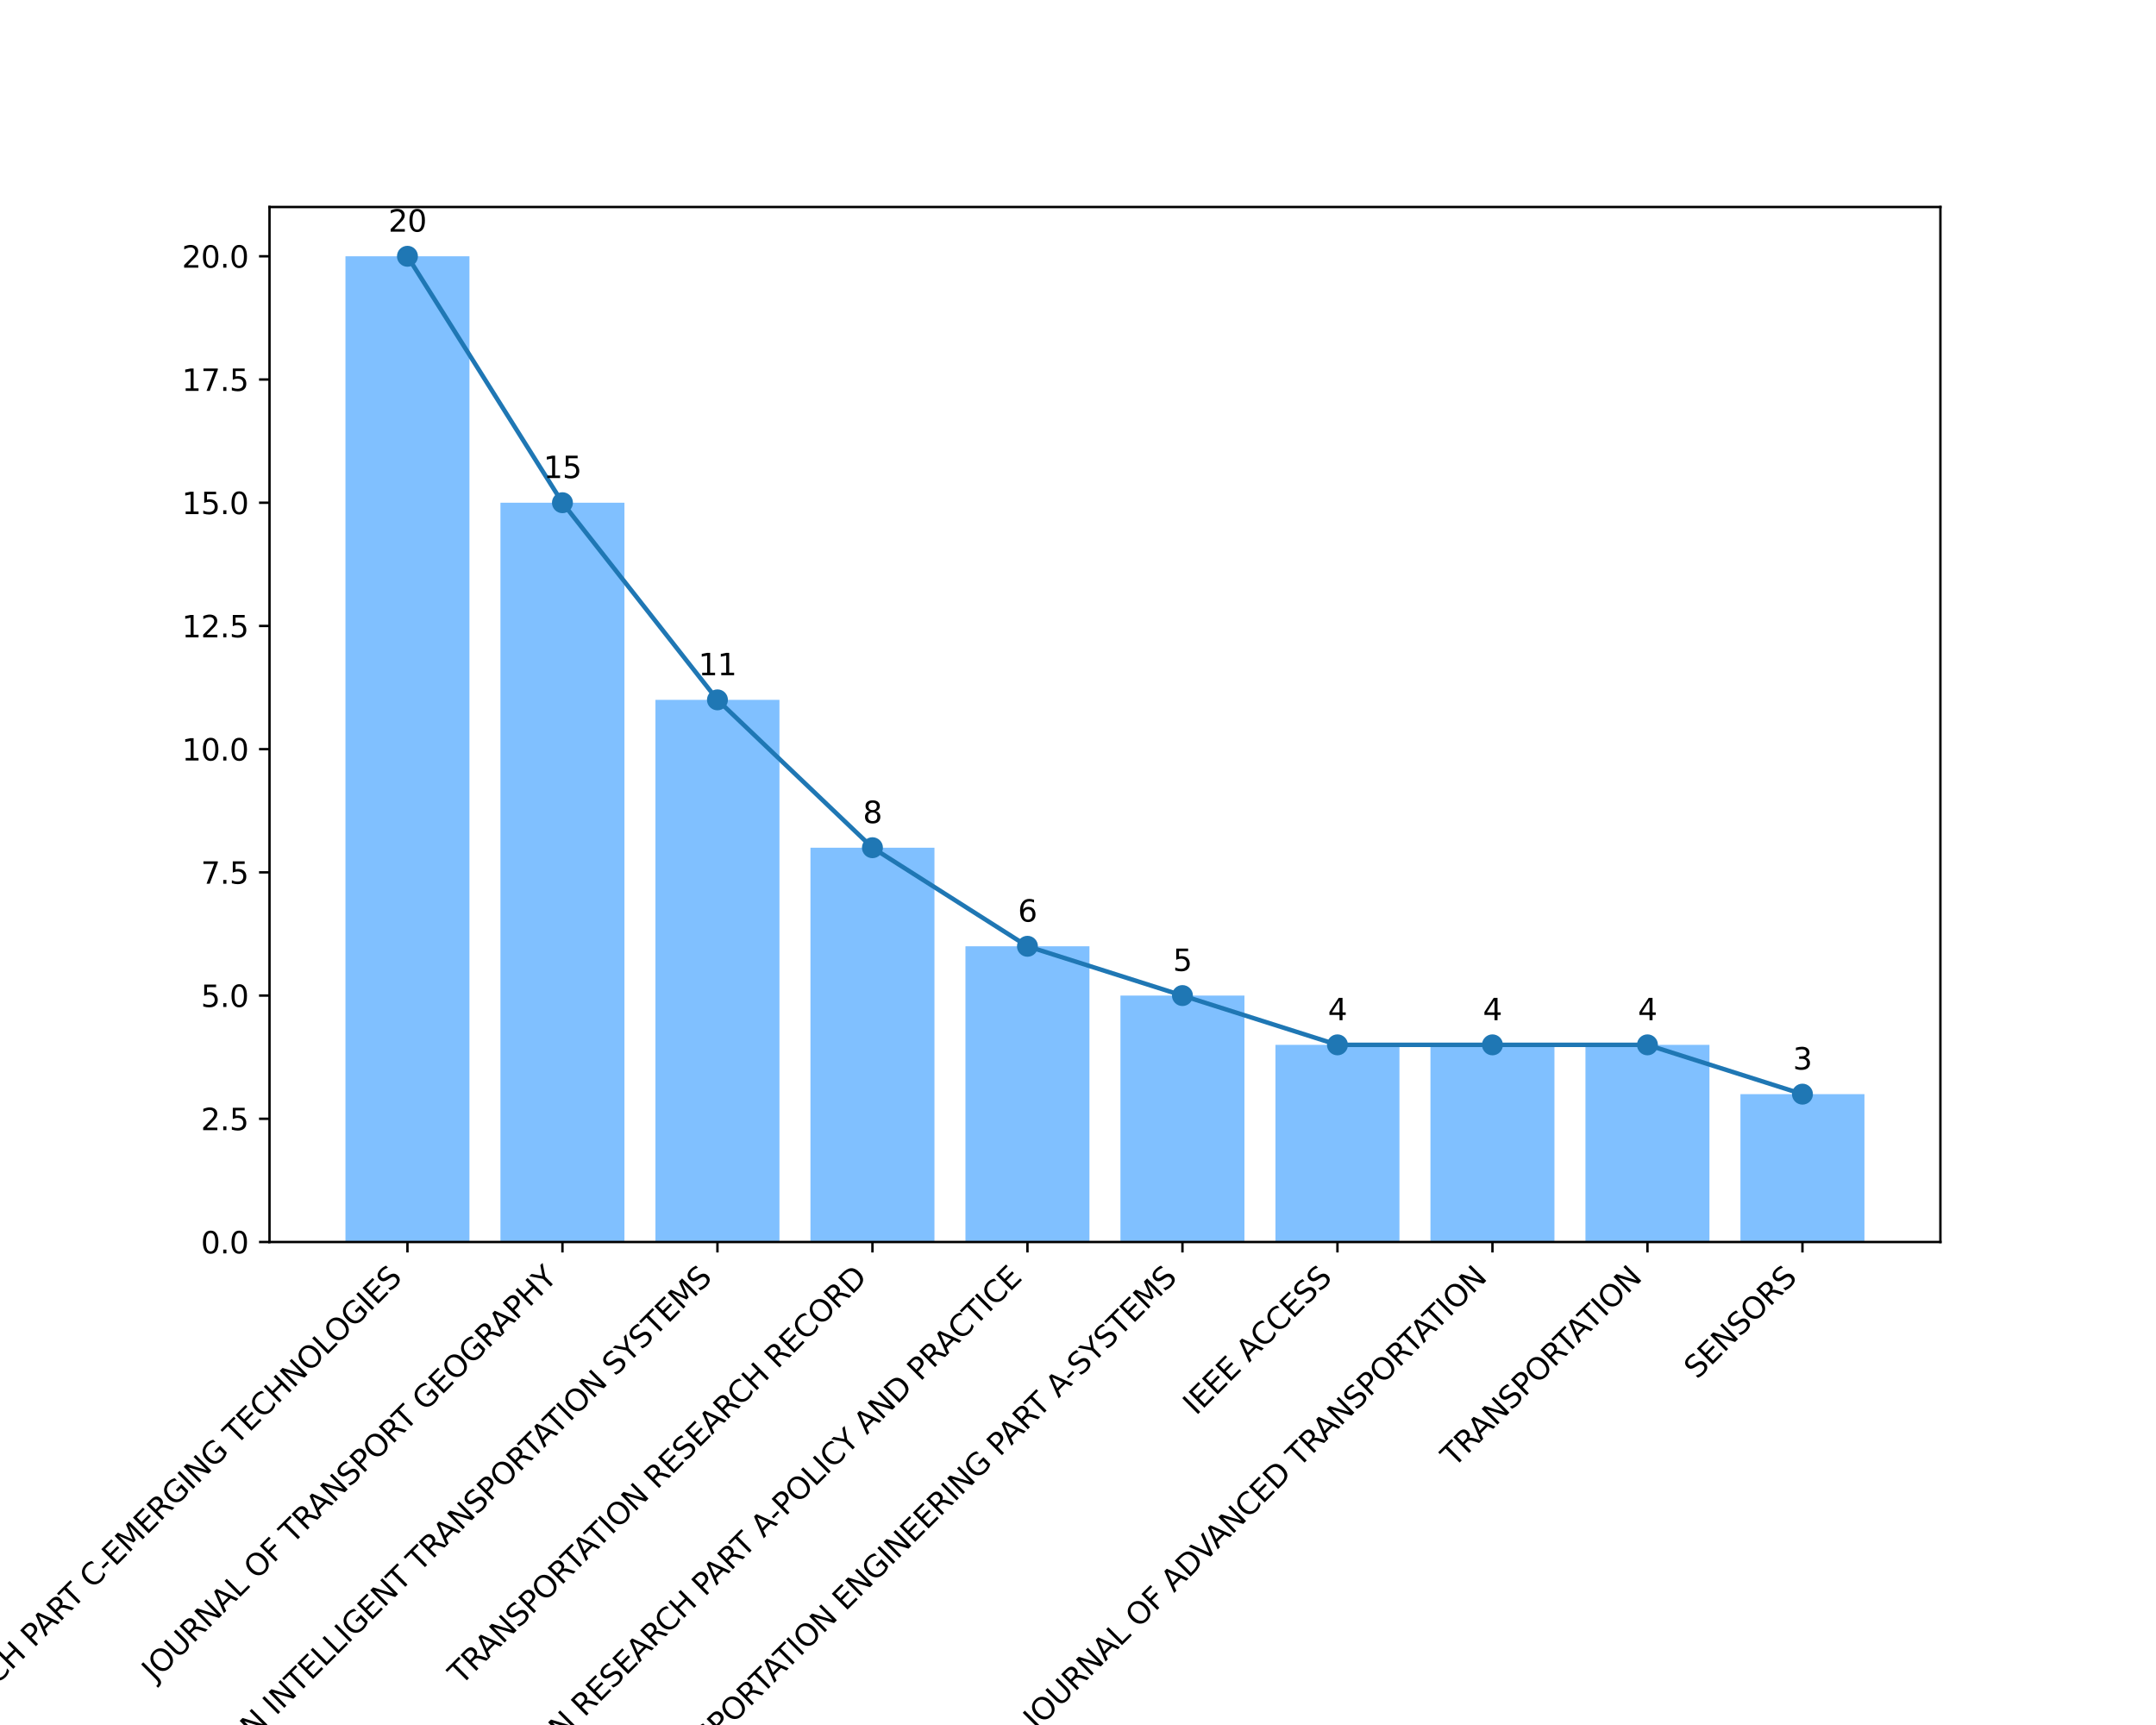 <?xml version="1.0" encoding="utf-8" standalone="no"?>
<!DOCTYPE svg PUBLIC "-//W3C//DTD SVG 1.1//EN"
  "http://www.w3.org/Graphics/SVG/1.1/DTD/svg11.dtd">
<svg xmlns:xlink="http://www.w3.org/1999/xlink" width="720pt" height="576pt" viewBox="0 0 720 576" xmlns="http://www.w3.org/2000/svg" version="1.1">
 <defs>
  <style type="text/css">*{stroke-linejoin: round; stroke-linecap: butt}</style>
 </defs>
 <g id="figure_1">
  <g id="patch_1">
   <path d="M 0 576 
L 720 576 
L 720 0 
L 0 0 
z
" style="fill: #ffffff"/>
  </g>
  <g id="axes_1">
   <g id="patch_2">
    <path d="M 90 414.72 
L 648 414.72 
L 648 69.12 
L 90 69.12 
z
" style="fill: #ffffff"/>
   </g>
   <g id="patch_3">
    <path d="M 115.364 414.72 
L 156.774 414.72 
L 156.774 85.577 
L 115.364 85.577 
z
" clip-path="url(#pf0d56b0ed3)" style="fill: #80c0ff"/>
   </g>
   <g id="patch_4">
    <path d="M 167.126 414.72 
L 208.536 414.72 
L 208.536 167.863 
L 167.126 167.863 
z
" clip-path="url(#pf0d56b0ed3)" style="fill: #80c0ff"/>
   </g>
   <g id="patch_5">
    <path d="M 218.889 414.72 
L 260.299 414.72 
L 260.299 233.691 
L 218.889 233.691 
z
" clip-path="url(#pf0d56b0ed3)" style="fill: #80c0ff"/>
   </g>
   <g id="patch_6">
    <path d="M 270.651 414.72 
L 312.061 414.72 
L 312.061 283.063 
L 270.651 283.063 
z
" clip-path="url(#pf0d56b0ed3)" style="fill: #80c0ff"/>
   </g>
   <g id="patch_7">
    <path d="M 322.414 414.72 
L 363.824 414.72 
L 363.824 315.977 
L 322.414 315.977 
z
" clip-path="url(#pf0d56b0ed3)" style="fill: #80c0ff"/>
   </g>
   <g id="patch_8">
    <path d="M 374.176 414.72 
L 415.586 414.72 
L 415.586 332.434 
L 374.176 332.434 
z
" clip-path="url(#pf0d56b0ed3)" style="fill: #80c0ff"/>
   </g>
   <g id="patch_9">
    <path d="M 425.939 414.72 
L 467.349 414.72 
L 467.349 348.891 
L 425.939 348.891 
z
" clip-path="url(#pf0d56b0ed3)" style="fill: #80c0ff"/>
   </g>
   <g id="patch_10">
    <path d="M 477.701 414.72 
L 519.111 414.72 
L 519.111 348.891 
L 477.701 348.891 
z
" clip-path="url(#pf0d56b0ed3)" style="fill: #80c0ff"/>
   </g>
   <g id="patch_11">
    <path d="M 529.464 414.72 
L 570.874 414.72 
L 570.874 348.891 
L 529.464 348.891 
z
" clip-path="url(#pf0d56b0ed3)" style="fill: #80c0ff"/>
   </g>
   <g id="patch_12">
    <path d="M 581.226 414.72 
L 622.636 414.72 
L 622.636 365.349 
L 581.226 365.349 
z
" clip-path="url(#pf0d56b0ed3)" style="fill: #80c0ff"/>
   </g>
   <g id="matplotlib.axis_1">
    <g id="xtick_1">
     <g id="line2d_1">
      <defs>
       <path id="m54c45f31c2" d="M 0 0 
L 0 3.5 
" style="stroke: #000000; stroke-width: 0.8"/>
      </defs>
      <g>
       <use xlink:href="#m54c45f31c2" x="136.069" y="414.72" style="stroke: #000000; stroke-width: 0.8"/>
      </g>
     </g>
     <g id="text_1">
      <!-- TRANSPORTATION RESEARCH PART C-EMERGING TECHNOLOGIES -->
      <g transform="translate(-94.311 656.002) rotate(-45) scale(0.1 -0.1)">
       <defs>
        <path id="DejaVuSans-54" d="M -19 4666 
L 3928 4666 
L 3928 4134 
L 2272 4134 
L 2272 0 
L 1638 0 
L 1638 4134 
L -19 4134 
L -19 4666 
z
" transform="scale(0.016)"/>
        <path id="DejaVuSans-52" d="M 2841 2188 
Q 3044 2119 3236 1894 
Q 3428 1669 3622 1275 
L 4263 0 
L 3584 0 
L 2988 1197 
Q 2756 1666 2539 1819 
Q 2322 1972 1947 1972 
L 1259 1972 
L 1259 0 
L 628 0 
L 628 4666 
L 2053 4666 
Q 2853 4666 3247 4331 
Q 3641 3997 3641 3322 
Q 3641 2881 3436 2590 
Q 3231 2300 2841 2188 
z
M 1259 4147 
L 1259 2491 
L 2053 2491 
Q 2509 2491 2742 2702 
Q 2975 2913 2975 3322 
Q 2975 3731 2742 3939 
Q 2509 4147 2053 4147 
L 1259 4147 
z
" transform="scale(0.016)"/>
        <path id="DejaVuSans-41" d="M 2188 4044 
L 1331 1722 
L 3047 1722 
L 2188 4044 
z
M 1831 4666 
L 2547 4666 
L 4325 0 
L 3669 0 
L 3244 1197 
L 1141 1197 
L 716 0 
L 50 0 
L 1831 4666 
z
" transform="scale(0.016)"/>
        <path id="DejaVuSans-4e" d="M 628 4666 
L 1478 4666 
L 3547 763 
L 3547 4666 
L 4159 4666 
L 4159 0 
L 3309 0 
L 1241 3903 
L 1241 0 
L 628 0 
L 628 4666 
z
" transform="scale(0.016)"/>
        <path id="DejaVuSans-53" d="M 3425 4513 
L 3425 3897 
Q 3066 4069 2747 4153 
Q 2428 4238 2131 4238 
Q 1616 4238 1336 4038 
Q 1056 3838 1056 3469 
Q 1056 3159 1242 3001 
Q 1428 2844 1947 2747 
L 2328 2669 
Q 3034 2534 3370 2195 
Q 3706 1856 3706 1288 
Q 3706 609 3251 259 
Q 2797 -91 1919 -91 
Q 1588 -91 1214 -16 
Q 841 59 441 206 
L 441 856 
Q 825 641 1194 531 
Q 1563 422 1919 422 
Q 2459 422 2753 634 
Q 3047 847 3047 1241 
Q 3047 1584 2836 1778 
Q 2625 1972 2144 2069 
L 1759 2144 
Q 1053 2284 737 2584 
Q 422 2884 422 3419 
Q 422 4038 858 4394 
Q 1294 4750 2059 4750 
Q 2388 4750 2728 4690 
Q 3069 4631 3425 4513 
z
" transform="scale(0.016)"/>
        <path id="DejaVuSans-50" d="M 1259 4147 
L 1259 2394 
L 2053 2394 
Q 2494 2394 2734 2622 
Q 2975 2850 2975 3272 
Q 2975 3691 2734 3919 
Q 2494 4147 2053 4147 
L 1259 4147 
z
M 628 4666 
L 2053 4666 
Q 2838 4666 3239 4311 
Q 3641 3956 3641 3272 
Q 3641 2581 3239 2228 
Q 2838 1875 2053 1875 
L 1259 1875 
L 1259 0 
L 628 0 
L 628 4666 
z
" transform="scale(0.016)"/>
        <path id="DejaVuSans-4f" d="M 2522 4238 
Q 1834 4238 1429 3725 
Q 1025 3213 1025 2328 
Q 1025 1447 1429 934 
Q 1834 422 2522 422 
Q 3209 422 3611 934 
Q 4013 1447 4013 2328 
Q 4013 3213 3611 3725 
Q 3209 4238 2522 4238 
z
M 2522 4750 
Q 3503 4750 4090 4092 
Q 4678 3434 4678 2328 
Q 4678 1225 4090 567 
Q 3503 -91 2522 -91 
Q 1538 -91 948 565 
Q 359 1222 359 2328 
Q 359 3434 948 4092 
Q 1538 4750 2522 4750 
z
" transform="scale(0.016)"/>
        <path id="DejaVuSans-49" d="M 628 4666 
L 1259 4666 
L 1259 0 
L 628 0 
L 628 4666 
z
" transform="scale(0.016)"/>
        <path id="DejaVuSans-20" transform="scale(0.016)"/>
        <path id="DejaVuSans-45" d="M 628 4666 
L 3578 4666 
L 3578 4134 
L 1259 4134 
L 1259 2753 
L 3481 2753 
L 3481 2222 
L 1259 2222 
L 1259 531 
L 3634 531 
L 3634 0 
L 628 0 
L 628 4666 
z
" transform="scale(0.016)"/>
        <path id="DejaVuSans-43" d="M 4122 4306 
L 4122 3641 
Q 3803 3938 3442 4084 
Q 3081 4231 2675 4231 
Q 1875 4231 1450 3742 
Q 1025 3253 1025 2328 
Q 1025 1406 1450 917 
Q 1875 428 2675 428 
Q 3081 428 3442 575 
Q 3803 722 4122 1019 
L 4122 359 
Q 3791 134 3420 21 
Q 3050 -91 2638 -91 
Q 1578 -91 968 557 
Q 359 1206 359 2328 
Q 359 3453 968 4101 
Q 1578 4750 2638 4750 
Q 3056 4750 3426 4639 
Q 3797 4528 4122 4306 
z
" transform="scale(0.016)"/>
        <path id="DejaVuSans-48" d="M 628 4666 
L 1259 4666 
L 1259 2753 
L 3553 2753 
L 3553 4666 
L 4184 4666 
L 4184 0 
L 3553 0 
L 3553 2222 
L 1259 2222 
L 1259 0 
L 628 0 
L 628 4666 
z
" transform="scale(0.016)"/>
        <path id="DejaVuSans-2d" d="M 313 2009 
L 1997 2009 
L 1997 1497 
L 313 1497 
L 313 2009 
z
" transform="scale(0.016)"/>
        <path id="DejaVuSans-4d" d="M 628 4666 
L 1569 4666 
L 2759 1491 
L 3956 4666 
L 4897 4666 
L 4897 0 
L 4281 0 
L 4281 4097 
L 3078 897 
L 2444 897 
L 1241 4097 
L 1241 0 
L 628 0 
L 628 4666 
z
" transform="scale(0.016)"/>
        <path id="DejaVuSans-47" d="M 3809 666 
L 3809 1919 
L 2778 1919 
L 2778 2438 
L 4434 2438 
L 4434 434 
Q 4069 175 3628 42 
Q 3188 -91 2688 -91 
Q 1594 -91 976 548 
Q 359 1188 359 2328 
Q 359 3472 976 4111 
Q 1594 4750 2688 4750 
Q 3144 4750 3555 4637 
Q 3966 4525 4313 4306 
L 4313 3634 
Q 3963 3931 3569 4081 
Q 3175 4231 2741 4231 
Q 1884 4231 1454 3753 
Q 1025 3275 1025 2328 
Q 1025 1384 1454 906 
Q 1884 428 2741 428 
Q 3075 428 3337 486 
Q 3600 544 3809 666 
z
" transform="scale(0.016)"/>
        <path id="DejaVuSans-4c" d="M 628 4666 
L 1259 4666 
L 1259 531 
L 3531 531 
L 3531 0 
L 628 0 
L 628 4666 
z
" transform="scale(0.016)"/>
       </defs>
       <use xlink:href="#DejaVuSans-54"/>
       <use xlink:href="#DejaVuSans-52" x="61.084"/>
       <use xlink:href="#DejaVuSans-41" x="126.566"/>
       <use xlink:href="#DejaVuSans-4e" x="194.975"/>
       <use xlink:href="#DejaVuSans-53" x="269.779"/>
       <use xlink:href="#DejaVuSans-50" x="333.256"/>
       <use xlink:href="#DejaVuSans-4f" x="393.559"/>
       <use xlink:href="#DejaVuSans-52" x="472.27"/>
       <use xlink:href="#DejaVuSans-54" x="534.502"/>
       <use xlink:href="#DejaVuSans-41" x="587.836"/>
       <use xlink:href="#DejaVuSans-54" x="648.494"/>
       <use xlink:href="#DejaVuSans-49" x="709.578"/>
       <use xlink:href="#DejaVuSans-4f" x="739.07"/>
       <use xlink:href="#DejaVuSans-4e" x="817.781"/>
       <use xlink:href="#DejaVuSans-20" x="892.586"/>
       <use xlink:href="#DejaVuSans-52" x="924.373"/>
       <use xlink:href="#DejaVuSans-45" x="993.855"/>
       <use xlink:href="#DejaVuSans-53" x="1057.039"/>
       <use xlink:href="#DejaVuSans-45" x="1120.516"/>
       <use xlink:href="#DejaVuSans-41" x="1183.699"/>
       <use xlink:href="#DejaVuSans-52" x="1252.107"/>
       <use xlink:href="#DejaVuSans-43" x="1316.59"/>
       <use xlink:href="#DejaVuSans-48" x="1386.414"/>
       <use xlink:href="#DejaVuSans-20" x="1461.609"/>
       <use xlink:href="#DejaVuSans-50" x="1493.396"/>
       <use xlink:href="#DejaVuSans-41" x="1547.324"/>
       <use xlink:href="#DejaVuSans-52" x="1615.732"/>
       <use xlink:href="#DejaVuSans-54" x="1677.965"/>
       <use xlink:href="#DejaVuSans-20" x="1739.049"/>
       <use xlink:href="#DejaVuSans-43" x="1770.836"/>
       <use xlink:href="#DejaVuSans-2d" x="1840.66"/>
       <use xlink:href="#DejaVuSans-45" x="1876.744"/>
       <use xlink:href="#DejaVuSans-4d" x="1939.928"/>
       <use xlink:href="#DejaVuSans-45" x="2026.207"/>
       <use xlink:href="#DejaVuSans-52" x="2089.391"/>
       <use xlink:href="#DejaVuSans-47" x="2158.873"/>
       <use xlink:href="#DejaVuSans-49" x="2236.363"/>
       <use xlink:href="#DejaVuSans-4e" x="2265.855"/>
       <use xlink:href="#DejaVuSans-47" x="2340.66"/>
       <use xlink:href="#DejaVuSans-20" x="2418.15"/>
       <use xlink:href="#DejaVuSans-54" x="2449.938"/>
       <use xlink:href="#DejaVuSans-45" x="2511.021"/>
       <use xlink:href="#DejaVuSans-43" x="2574.205"/>
       <use xlink:href="#DejaVuSans-48" x="2644.029"/>
       <use xlink:href="#DejaVuSans-4e" x="2719.225"/>
       <use xlink:href="#DejaVuSans-4f" x="2794.029"/>
       <use xlink:href="#DejaVuSans-4c" x="2872.74"/>
       <use xlink:href="#DejaVuSans-4f" x="2924.828"/>
       <use xlink:href="#DejaVuSans-47" x="3003.539"/>
       <use xlink:href="#DejaVuSans-49" x="3081.029"/>
       <use xlink:href="#DejaVuSans-45" x="3110.521"/>
       <use xlink:href="#DejaVuSans-53" x="3173.705"/>
      </g>
     </g>
    </g>
    <g id="xtick_2">
     <g id="line2d_2">
      <g>
       <use xlink:href="#m54c45f31c2" x="187.831" y="414.72" style="stroke: #000000; stroke-width: 0.8"/>
      </g>
     </g>
     <g id="text_2">
      <!-- JOURNAL OF TRANSPORT GEOGRAPHY -->
      <g transform="translate(51.703 561.75) rotate(-45) scale(0.1 -0.1)">
       <defs>
        <path id="DejaVuSans-4a" d="M 628 4666 
L 1259 4666 
L 1259 325 
Q 1259 -519 939 -900 
Q 619 -1281 -91 -1281 
L -331 -1281 
L -331 -750 
L -134 -750 
Q 284 -750 456 -515 
Q 628 -281 628 325 
L 628 4666 
z
" transform="scale(0.016)"/>
        <path id="DejaVuSans-55" d="M 556 4666 
L 1191 4666 
L 1191 1831 
Q 1191 1081 1462 751 
Q 1734 422 2344 422 
Q 2950 422 3222 751 
Q 3494 1081 3494 1831 
L 3494 4666 
L 4128 4666 
L 4128 1753 
Q 4128 841 3676 375 
Q 3225 -91 2344 -91 
Q 1459 -91 1007 375 
Q 556 841 556 1753 
L 556 4666 
z
" transform="scale(0.016)"/>
        <path id="DejaVuSans-46" d="M 628 4666 
L 3309 4666 
L 3309 4134 
L 1259 4134 
L 1259 2759 
L 3109 2759 
L 3109 2228 
L 1259 2228 
L 1259 0 
L 628 0 
L 628 4666 
z
" transform="scale(0.016)"/>
        <path id="DejaVuSans-59" d="M -13 4666 
L 666 4666 
L 1959 2747 
L 3244 4666 
L 3922 4666 
L 2272 2222 
L 2272 0 
L 1638 0 
L 1638 2222 
L -13 4666 
z
" transform="scale(0.016)"/>
       </defs>
       <use xlink:href="#DejaVuSans-4a"/>
       <use xlink:href="#DejaVuSans-4f" x="29.492"/>
       <use xlink:href="#DejaVuSans-55" x="108.203"/>
       <use xlink:href="#DejaVuSans-52" x="181.396"/>
       <use xlink:href="#DejaVuSans-4e" x="250.879"/>
       <use xlink:href="#DejaVuSans-41" x="325.684"/>
       <use xlink:href="#DejaVuSans-4c" x="394.092"/>
       <use xlink:href="#DejaVuSans-20" x="449.805"/>
       <use xlink:href="#DejaVuSans-4f" x="481.592"/>
       <use xlink:href="#DejaVuSans-46" x="560.303"/>
       <use xlink:href="#DejaVuSans-20" x="617.822"/>
       <use xlink:href="#DejaVuSans-54" x="649.609"/>
       <use xlink:href="#DejaVuSans-52" x="710.693"/>
       <use xlink:href="#DejaVuSans-41" x="776.176"/>
       <use xlink:href="#DejaVuSans-4e" x="844.584"/>
       <use xlink:href="#DejaVuSans-53" x="919.389"/>
       <use xlink:href="#DejaVuSans-50" x="982.865"/>
       <use xlink:href="#DejaVuSans-4f" x="1043.168"/>
       <use xlink:href="#DejaVuSans-52" x="1121.879"/>
       <use xlink:href="#DejaVuSans-54" x="1184.111"/>
       <use xlink:href="#DejaVuSans-20" x="1245.195"/>
       <use xlink:href="#DejaVuSans-47" x="1276.982"/>
       <use xlink:href="#DejaVuSans-45" x="1354.473"/>
       <use xlink:href="#DejaVuSans-4f" x="1417.656"/>
       <use xlink:href="#DejaVuSans-47" x="1496.367"/>
       <use xlink:href="#DejaVuSans-52" x="1573.857"/>
       <use xlink:href="#DejaVuSans-41" x="1639.34"/>
       <use xlink:href="#DejaVuSans-50" x="1707.748"/>
       <use xlink:href="#DejaVuSans-48" x="1768.051"/>
       <use xlink:href="#DejaVuSans-59" x="1843.246"/>
      </g>
     </g>
    </g>
    <g id="xtick_3">
     <g id="line2d_3">
      <g>
       <use xlink:href="#m54c45f31c2" x="239.594" y="414.72" style="stroke: #000000; stroke-width: 0.8"/>
      </g>
     </g>
     <g id="text_3">
      <!-- IEEE TRANSACTIONS ON INTELLIGENT TRANSPORTATION SYSTEMS -->
      <g transform="translate(3.966 661.25) rotate(-45) scale(0.1 -0.1)">
       <use xlink:href="#DejaVuSans-49"/>
       <use xlink:href="#DejaVuSans-45" x="29.492"/>
       <use xlink:href="#DejaVuSans-45" x="92.676"/>
       <use xlink:href="#DejaVuSans-45" x="155.859"/>
       <use xlink:href="#DejaVuSans-20" x="219.043"/>
       <use xlink:href="#DejaVuSans-54" x="250.83"/>
       <use xlink:href="#DejaVuSans-52" x="311.914"/>
       <use xlink:href="#DejaVuSans-41" x="377.396"/>
       <use xlink:href="#DejaVuSans-4e" x="445.805"/>
       <use xlink:href="#DejaVuSans-53" x="520.609"/>
       <use xlink:href="#DejaVuSans-41" x="585.961"/>
       <use xlink:href="#DejaVuSans-43" x="652.619"/>
       <use xlink:href="#DejaVuSans-54" x="722.443"/>
       <use xlink:href="#DejaVuSans-49" x="783.527"/>
       <use xlink:href="#DejaVuSans-4f" x="813.02"/>
       <use xlink:href="#DejaVuSans-4e" x="891.73"/>
       <use xlink:href="#DejaVuSans-53" x="966.535"/>
       <use xlink:href="#DejaVuSans-20" x="1030.012"/>
       <use xlink:href="#DejaVuSans-4f" x="1061.799"/>
       <use xlink:href="#DejaVuSans-4e" x="1140.51"/>
       <use xlink:href="#DejaVuSans-20" x="1215.314"/>
       <use xlink:href="#DejaVuSans-49" x="1247.102"/>
       <use xlink:href="#DejaVuSans-4e" x="1276.594"/>
       <use xlink:href="#DejaVuSans-54" x="1351.398"/>
       <use xlink:href="#DejaVuSans-45" x="1412.482"/>
       <use xlink:href="#DejaVuSans-4c" x="1475.666"/>
       <use xlink:href="#DejaVuSans-4c" x="1531.379"/>
       <use xlink:href="#DejaVuSans-49" x="1587.092"/>
       <use xlink:href="#DejaVuSans-47" x="1616.584"/>
       <use xlink:href="#DejaVuSans-45" x="1694.074"/>
       <use xlink:href="#DejaVuSans-4e" x="1757.258"/>
       <use xlink:href="#DejaVuSans-54" x="1832.062"/>
       <use xlink:href="#DejaVuSans-20" x="1893.146"/>
       <use xlink:href="#DejaVuSans-54" x="1924.934"/>
       <use xlink:href="#DejaVuSans-52" x="1986.018"/>
       <use xlink:href="#DejaVuSans-41" x="2051.5"/>
       <use xlink:href="#DejaVuSans-4e" x="2119.908"/>
       <use xlink:href="#DejaVuSans-53" x="2194.713"/>
       <use xlink:href="#DejaVuSans-50" x="2258.189"/>
       <use xlink:href="#DejaVuSans-4f" x="2318.492"/>
       <use xlink:href="#DejaVuSans-52" x="2397.203"/>
       <use xlink:href="#DejaVuSans-54" x="2459.436"/>
       <use xlink:href="#DejaVuSans-41" x="2512.77"/>
       <use xlink:href="#DejaVuSans-54" x="2573.428"/>
       <use xlink:href="#DejaVuSans-49" x="2634.512"/>
       <use xlink:href="#DejaVuSans-4f" x="2664.004"/>
       <use xlink:href="#DejaVuSans-4e" x="2742.715"/>
       <use xlink:href="#DejaVuSans-20" x="2817.52"/>
       <use xlink:href="#DejaVuSans-53" x="2849.307"/>
       <use xlink:href="#DejaVuSans-59" x="2912.783"/>
       <use xlink:href="#DejaVuSans-53" x="2973.867"/>
       <use xlink:href="#DejaVuSans-54" x="3037.344"/>
       <use xlink:href="#DejaVuSans-45" x="3098.428"/>
       <use xlink:href="#DejaVuSans-4d" x="3161.611"/>
       <use xlink:href="#DejaVuSans-53" x="3247.891"/>
      </g>
     </g>
    </g>
    <g id="xtick_4">
     <g id="line2d_4">
      <g>
       <use xlink:href="#m54c45f31c2" x="291.356" y="414.72" style="stroke: #000000; stroke-width: 0.8"/>
      </g>
     </g>
     <g id="text_4">
      <!-- TRANSPORTATION RESEARCH RECORD -->
      <g transform="translate(154.04 562.938) rotate(-45) scale(0.1 -0.1)">
       <defs>
        <path id="DejaVuSans-44" d="M 1259 4147 
L 1259 519 
L 2022 519 
Q 2988 519 3436 956 
Q 3884 1394 3884 2338 
Q 3884 3275 3436 3711 
Q 2988 4147 2022 4147 
L 1259 4147 
z
M 628 4666 
L 1925 4666 
Q 3281 4666 3915 4102 
Q 4550 3538 4550 2338 
Q 4550 1131 3912 565 
Q 3275 0 1925 0 
L 628 0 
L 628 4666 
z
" transform="scale(0.016)"/>
       </defs>
       <use xlink:href="#DejaVuSans-54"/>
       <use xlink:href="#DejaVuSans-52" x="61.084"/>
       <use xlink:href="#DejaVuSans-41" x="126.566"/>
       <use xlink:href="#DejaVuSans-4e" x="194.975"/>
       <use xlink:href="#DejaVuSans-53" x="269.779"/>
       <use xlink:href="#DejaVuSans-50" x="333.256"/>
       <use xlink:href="#DejaVuSans-4f" x="393.559"/>
       <use xlink:href="#DejaVuSans-52" x="472.27"/>
       <use xlink:href="#DejaVuSans-54" x="534.502"/>
       <use xlink:href="#DejaVuSans-41" x="587.836"/>
       <use xlink:href="#DejaVuSans-54" x="648.494"/>
       <use xlink:href="#DejaVuSans-49" x="709.578"/>
       <use xlink:href="#DejaVuSans-4f" x="739.07"/>
       <use xlink:href="#DejaVuSans-4e" x="817.781"/>
       <use xlink:href="#DejaVuSans-20" x="892.586"/>
       <use xlink:href="#DejaVuSans-52" x="924.373"/>
       <use xlink:href="#DejaVuSans-45" x="993.855"/>
       <use xlink:href="#DejaVuSans-53" x="1057.039"/>
       <use xlink:href="#DejaVuSans-45" x="1120.516"/>
       <use xlink:href="#DejaVuSans-41" x="1183.699"/>
       <use xlink:href="#DejaVuSans-52" x="1252.107"/>
       <use xlink:href="#DejaVuSans-43" x="1316.59"/>
       <use xlink:href="#DejaVuSans-48" x="1386.414"/>
       <use xlink:href="#DejaVuSans-20" x="1461.609"/>
       <use xlink:href="#DejaVuSans-52" x="1493.396"/>
       <use xlink:href="#DejaVuSans-45" x="1562.879"/>
       <use xlink:href="#DejaVuSans-43" x="1626.062"/>
       <use xlink:href="#DejaVuSans-4f" x="1695.887"/>
       <use xlink:href="#DejaVuSans-52" x="1774.598"/>
       <use xlink:href="#DejaVuSans-44" x="1844.08"/>
      </g>
     </g>
    </g>
    <g id="xtick_5">
     <g id="line2d_5">
      <g>
       <use xlink:href="#m54c45f31c2" x="343.119" y="414.72" style="stroke: #000000; stroke-width: 0.8"/>
      </g>
     </g>
     <g id="text_5">
      <!-- TRANSPORTATION RESEARCH PART A-POLICY AND PRACTICE -->
      <g transform="translate(129.79 638.951) rotate(-45) scale(0.1 -0.1)">
       <use xlink:href="#DejaVuSans-54"/>
       <use xlink:href="#DejaVuSans-52" x="61.084"/>
       <use xlink:href="#DejaVuSans-41" x="126.566"/>
       <use xlink:href="#DejaVuSans-4e" x="194.975"/>
       <use xlink:href="#DejaVuSans-53" x="269.779"/>
       <use xlink:href="#DejaVuSans-50" x="333.256"/>
       <use xlink:href="#DejaVuSans-4f" x="393.559"/>
       <use xlink:href="#DejaVuSans-52" x="472.27"/>
       <use xlink:href="#DejaVuSans-54" x="534.502"/>
       <use xlink:href="#DejaVuSans-41" x="587.836"/>
       <use xlink:href="#DejaVuSans-54" x="648.494"/>
       <use xlink:href="#DejaVuSans-49" x="709.578"/>
       <use xlink:href="#DejaVuSans-4f" x="739.07"/>
       <use xlink:href="#DejaVuSans-4e" x="817.781"/>
       <use xlink:href="#DejaVuSans-20" x="892.586"/>
       <use xlink:href="#DejaVuSans-52" x="924.373"/>
       <use xlink:href="#DejaVuSans-45" x="993.855"/>
       <use xlink:href="#DejaVuSans-53" x="1057.039"/>
       <use xlink:href="#DejaVuSans-45" x="1120.516"/>
       <use xlink:href="#DejaVuSans-41" x="1183.699"/>
       <use xlink:href="#DejaVuSans-52" x="1252.107"/>
       <use xlink:href="#DejaVuSans-43" x="1316.59"/>
       <use xlink:href="#DejaVuSans-48" x="1386.414"/>
       <use xlink:href="#DejaVuSans-20" x="1461.609"/>
       <use xlink:href="#DejaVuSans-50" x="1493.396"/>
       <use xlink:href="#DejaVuSans-41" x="1547.324"/>
       <use xlink:href="#DejaVuSans-52" x="1615.732"/>
       <use xlink:href="#DejaVuSans-54" x="1677.965"/>
       <use xlink:href="#DejaVuSans-20" x="1739.049"/>
       <use xlink:href="#DejaVuSans-41" x="1770.836"/>
       <use xlink:href="#DejaVuSans-2d" x="1836.994"/>
       <use xlink:href="#DejaVuSans-50" x="1873.078"/>
       <use xlink:href="#DejaVuSans-4f" x="1933.381"/>
       <use xlink:href="#DejaVuSans-4c" x="2012.092"/>
       <use xlink:href="#DejaVuSans-49" x="2067.805"/>
       <use xlink:href="#DejaVuSans-43" x="2097.297"/>
       <use xlink:href="#DejaVuSans-59" x="2165.371"/>
       <use xlink:href="#DejaVuSans-20" x="2226.455"/>
       <use xlink:href="#DejaVuSans-41" x="2258.242"/>
       <use xlink:href="#DejaVuSans-4e" x="2326.65"/>
       <use xlink:href="#DejaVuSans-44" x="2401.455"/>
       <use xlink:href="#DejaVuSans-20" x="2478.457"/>
       <use xlink:href="#DejaVuSans-50" x="2510.244"/>
       <use xlink:href="#DejaVuSans-52" x="2570.547"/>
       <use xlink:href="#DejaVuSans-41" x="2636.029"/>
       <use xlink:href="#DejaVuSans-43" x="2702.688"/>
       <use xlink:href="#DejaVuSans-54" x="2772.512"/>
       <use xlink:href="#DejaVuSans-49" x="2833.596"/>
       <use xlink:href="#DejaVuSans-43" x="2863.088"/>
       <use xlink:href="#DejaVuSans-45" x="2932.912"/>
      </g>
     </g>
    </g>
    <g id="xtick_6">
     <g id="line2d_6">
      <g>
       <use xlink:href="#m54c45f31c2" x="394.881" y="414.72" style="stroke: #000000; stroke-width: 0.8"/>
      </g>
     </g>
     <g id="text_6">
      <!-- JOURNAL OF TRANSPORTATION ENGINEERING PART A-SYSTEMS -->
      <g transform="translate(171.027 649.477) rotate(-45) scale(0.1 -0.1)">
       <use xlink:href="#DejaVuSans-4a"/>
       <use xlink:href="#DejaVuSans-4f" x="29.492"/>
       <use xlink:href="#DejaVuSans-55" x="108.203"/>
       <use xlink:href="#DejaVuSans-52" x="181.396"/>
       <use xlink:href="#DejaVuSans-4e" x="250.879"/>
       <use xlink:href="#DejaVuSans-41" x="325.684"/>
       <use xlink:href="#DejaVuSans-4c" x="394.092"/>
       <use xlink:href="#DejaVuSans-20" x="449.805"/>
       <use xlink:href="#DejaVuSans-4f" x="481.592"/>
       <use xlink:href="#DejaVuSans-46" x="560.303"/>
       <use xlink:href="#DejaVuSans-20" x="617.822"/>
       <use xlink:href="#DejaVuSans-54" x="649.609"/>
       <use xlink:href="#DejaVuSans-52" x="710.693"/>
       <use xlink:href="#DejaVuSans-41" x="776.176"/>
       <use xlink:href="#DejaVuSans-4e" x="844.584"/>
       <use xlink:href="#DejaVuSans-53" x="919.389"/>
       <use xlink:href="#DejaVuSans-50" x="982.865"/>
       <use xlink:href="#DejaVuSans-4f" x="1043.168"/>
       <use xlink:href="#DejaVuSans-52" x="1121.879"/>
       <use xlink:href="#DejaVuSans-54" x="1184.111"/>
       <use xlink:href="#DejaVuSans-41" x="1237.445"/>
       <use xlink:href="#DejaVuSans-54" x="1298.104"/>
       <use xlink:href="#DejaVuSans-49" x="1359.188"/>
       <use xlink:href="#DejaVuSans-4f" x="1388.68"/>
       <use xlink:href="#DejaVuSans-4e" x="1467.391"/>
       <use xlink:href="#DejaVuSans-20" x="1542.195"/>
       <use xlink:href="#DejaVuSans-45" x="1573.982"/>
       <use xlink:href="#DejaVuSans-4e" x="1637.166"/>
       <use xlink:href="#DejaVuSans-47" x="1711.971"/>
       <use xlink:href="#DejaVuSans-49" x="1789.461"/>
       <use xlink:href="#DejaVuSans-4e" x="1818.953"/>
       <use xlink:href="#DejaVuSans-45" x="1893.758"/>
       <use xlink:href="#DejaVuSans-45" x="1956.941"/>
       <use xlink:href="#DejaVuSans-52" x="2020.125"/>
       <use xlink:href="#DejaVuSans-49" x="2089.607"/>
       <use xlink:href="#DejaVuSans-4e" x="2119.1"/>
       <use xlink:href="#DejaVuSans-47" x="2193.904"/>
       <use xlink:href="#DejaVuSans-20" x="2271.395"/>
       <use xlink:href="#DejaVuSans-50" x="2303.182"/>
       <use xlink:href="#DejaVuSans-41" x="2357.109"/>
       <use xlink:href="#DejaVuSans-52" x="2425.518"/>
       <use xlink:href="#DejaVuSans-54" x="2487.75"/>
       <use xlink:href="#DejaVuSans-20" x="2548.834"/>
       <use xlink:href="#DejaVuSans-41" x="2580.621"/>
       <use xlink:href="#DejaVuSans-2d" x="2646.779"/>
       <use xlink:href="#DejaVuSans-53" x="2682.863"/>
       <use xlink:href="#DejaVuSans-59" x="2746.34"/>
       <use xlink:href="#DejaVuSans-53" x="2807.424"/>
       <use xlink:href="#DejaVuSans-54" x="2870.9"/>
       <use xlink:href="#DejaVuSans-45" x="2931.984"/>
       <use xlink:href="#DejaVuSans-4d" x="2995.168"/>
       <use xlink:href="#DejaVuSans-53" x="3081.447"/>
      </g>
     </g>
    </g>
    <g id="xtick_7">
     <g id="line2d_7">
      <g>
       <use xlink:href="#m54c45f31c2" x="446.644" y="414.72" style="stroke: #000000; stroke-width: 0.8"/>
      </g>
     </g>
     <g id="text_7">
      <!-- IEEE ACCESS -->
      <g transform="translate(399.401 472.865) rotate(-45) scale(0.1 -0.1)">
       <use xlink:href="#DejaVuSans-49"/>
       <use xlink:href="#DejaVuSans-45" x="29.492"/>
       <use xlink:href="#DejaVuSans-45" x="92.676"/>
       <use xlink:href="#DejaVuSans-45" x="155.859"/>
       <use xlink:href="#DejaVuSans-20" x="219.043"/>
       <use xlink:href="#DejaVuSans-41" x="250.83"/>
       <use xlink:href="#DejaVuSans-43" x="317.488"/>
       <use xlink:href="#DejaVuSans-43" x="387.312"/>
       <use xlink:href="#DejaVuSans-45" x="457.137"/>
       <use xlink:href="#DejaVuSans-53" x="520.32"/>
       <use xlink:href="#DejaVuSans-53" x="583.797"/>
      </g>
     </g>
    </g>
    <g id="xtick_8">
     <g id="line2d_8">
      <g>
       <use xlink:href="#m54c45f31c2" x="498.406" y="414.72" style="stroke: #000000; stroke-width: 0.8"/>
      </g>
     </g>
     <g id="text_8">
      <!-- JOURNAL OF ADVANCED TRANSPORTATION -->
      <g transform="translate(346.114 577.914) rotate(-45) scale(0.1 -0.1)">
       <defs>
        <path id="DejaVuSans-56" d="M 1831 0 
L 50 4666 
L 709 4666 
L 2188 738 
L 3669 4666 
L 4325 4666 
L 2547 0 
L 1831 0 
z
" transform="scale(0.016)"/>
       </defs>
       <use xlink:href="#DejaVuSans-4a"/>
       <use xlink:href="#DejaVuSans-4f" x="29.492"/>
       <use xlink:href="#DejaVuSans-55" x="108.203"/>
       <use xlink:href="#DejaVuSans-52" x="181.396"/>
       <use xlink:href="#DejaVuSans-4e" x="250.879"/>
       <use xlink:href="#DejaVuSans-41" x="325.684"/>
       <use xlink:href="#DejaVuSans-4c" x="394.092"/>
       <use xlink:href="#DejaVuSans-20" x="449.805"/>
       <use xlink:href="#DejaVuSans-4f" x="481.592"/>
       <use xlink:href="#DejaVuSans-46" x="560.303"/>
       <use xlink:href="#DejaVuSans-20" x="617.822"/>
       <use xlink:href="#DejaVuSans-41" x="649.609"/>
       <use xlink:href="#DejaVuSans-44" x="718.018"/>
       <use xlink:href="#DejaVuSans-56" x="793.27"/>
       <use xlink:href="#DejaVuSans-41" x="855.303"/>
       <use xlink:href="#DejaVuSans-4e" x="923.711"/>
       <use xlink:href="#DejaVuSans-43" x="998.516"/>
       <use xlink:href="#DejaVuSans-45" x="1068.34"/>
       <use xlink:href="#DejaVuSans-44" x="1131.523"/>
       <use xlink:href="#DejaVuSans-20" x="1208.525"/>
       <use xlink:href="#DejaVuSans-54" x="1240.312"/>
       <use xlink:href="#DejaVuSans-52" x="1301.396"/>
       <use xlink:href="#DejaVuSans-41" x="1366.879"/>
       <use xlink:href="#DejaVuSans-4e" x="1435.287"/>
       <use xlink:href="#DejaVuSans-53" x="1510.092"/>
       <use xlink:href="#DejaVuSans-50" x="1573.568"/>
       <use xlink:href="#DejaVuSans-4f" x="1633.871"/>
       <use xlink:href="#DejaVuSans-52" x="1712.582"/>
       <use xlink:href="#DejaVuSans-54" x="1774.814"/>
       <use xlink:href="#DejaVuSans-41" x="1828.148"/>
       <use xlink:href="#DejaVuSans-54" x="1888.807"/>
       <use xlink:href="#DejaVuSans-49" x="1949.891"/>
       <use xlink:href="#DejaVuSans-4f" x="1979.383"/>
       <use xlink:href="#DejaVuSans-4e" x="2058.094"/>
      </g>
     </g>
    </g>
    <g id="xtick_9">
     <g id="line2d_9">
      <g>
       <use xlink:href="#m54c45f31c2" x="550.169" y="414.72" style="stroke: #000000; stroke-width: 0.8"/>
      </g>
     </g>
     <g id="text_9">
      <!-- TRANSPORTATION -->
      <g transform="translate(485.581 490.21) rotate(-45) scale(0.1 -0.1)">
       <use xlink:href="#DejaVuSans-54"/>
       <use xlink:href="#DejaVuSans-52" x="61.084"/>
       <use xlink:href="#DejaVuSans-41" x="126.566"/>
       <use xlink:href="#DejaVuSans-4e" x="194.975"/>
       <use xlink:href="#DejaVuSans-53" x="269.779"/>
       <use xlink:href="#DejaVuSans-50" x="333.256"/>
       <use xlink:href="#DejaVuSans-4f" x="393.559"/>
       <use xlink:href="#DejaVuSans-52" x="472.27"/>
       <use xlink:href="#DejaVuSans-54" x="534.502"/>
       <use xlink:href="#DejaVuSans-41" x="587.836"/>
       <use xlink:href="#DejaVuSans-54" x="648.494"/>
       <use xlink:href="#DejaVuSans-49" x="709.578"/>
       <use xlink:href="#DejaVuSans-4f" x="739.07"/>
       <use xlink:href="#DejaVuSans-4e" x="817.781"/>
      </g>
     </g>
    </g>
    <g id="xtick_10">
     <g id="line2d_10">
      <g>
       <use xlink:href="#m54c45f31c2" x="601.931" y="414.72" style="stroke: #000000; stroke-width: 0.8"/>
      </g>
     </g>
     <g id="text_10">
      <!-- SENSORS -->
      <g transform="translate(566.756 460.798) rotate(-45) scale(0.1 -0.1)">
       <use xlink:href="#DejaVuSans-53"/>
       <use xlink:href="#DejaVuSans-45" x="63.477"/>
       <use xlink:href="#DejaVuSans-4e" x="126.66"/>
       <use xlink:href="#DejaVuSans-53" x="201.465"/>
       <use xlink:href="#DejaVuSans-4f" x="264.941"/>
       <use xlink:href="#DejaVuSans-52" x="343.652"/>
       <use xlink:href="#DejaVuSans-53" x="413.135"/>
      </g>
     </g>
    </g>
   </g>
   <g id="matplotlib.axis_2">
    <g id="ytick_1">
     <g id="line2d_11">
      <defs>
       <path id="maa4531c8cb" d="M 0 0 
L -3.5 0 
" style="stroke: #000000; stroke-width: 0.8"/>
      </defs>
      <g>
       <use xlink:href="#maa4531c8cb" x="90" y="414.72" style="stroke: #000000; stroke-width: 0.8"/>
      </g>
     </g>
     <g id="text_11">
      <!-- 0.0 -->
      <g transform="translate(67.097 418.519) scale(0.1 -0.1)">
       <defs>
        <path id="DejaVuSans-30" d="M 2034 4250 
Q 1547 4250 1301 3770 
Q 1056 3291 1056 2328 
Q 1056 1369 1301 889 
Q 1547 409 2034 409 
Q 2525 409 2770 889 
Q 3016 1369 3016 2328 
Q 3016 3291 2770 3770 
Q 2525 4250 2034 4250 
z
M 2034 4750 
Q 2819 4750 3233 4129 
Q 3647 3509 3647 2328 
Q 3647 1150 3233 529 
Q 2819 -91 2034 -91 
Q 1250 -91 836 529 
Q 422 1150 422 2328 
Q 422 3509 836 4129 
Q 1250 4750 2034 4750 
z
" transform="scale(0.016)"/>
        <path id="DejaVuSans-2e" d="M 684 794 
L 1344 794 
L 1344 0 
L 684 0 
L 684 794 
z
" transform="scale(0.016)"/>
       </defs>
       <use xlink:href="#DejaVuSans-30"/>
       <use xlink:href="#DejaVuSans-2e" x="63.623"/>
       <use xlink:href="#DejaVuSans-30" x="95.41"/>
      </g>
     </g>
    </g>
    <g id="ytick_2">
     <g id="line2d_12">
      <g>
       <use xlink:href="#maa4531c8cb" x="90" y="373.577" style="stroke: #000000; stroke-width: 0.8"/>
      </g>
     </g>
     <g id="text_12">
      <!-- 2.5 -->
      <g transform="translate(67.097 377.376) scale(0.1 -0.1)">
       <defs>
        <path id="DejaVuSans-32" d="M 1228 531 
L 3431 531 
L 3431 0 
L 469 0 
L 469 531 
Q 828 903 1448 1529 
Q 2069 2156 2228 2338 
Q 2531 2678 2651 2914 
Q 2772 3150 2772 3378 
Q 2772 3750 2511 3984 
Q 2250 4219 1831 4219 
Q 1534 4219 1204 4116 
Q 875 4013 500 3803 
L 500 4441 
Q 881 4594 1212 4672 
Q 1544 4750 1819 4750 
Q 2544 4750 2975 4387 
Q 3406 4025 3406 3419 
Q 3406 3131 3298 2873 
Q 3191 2616 2906 2266 
Q 2828 2175 2409 1742 
Q 1991 1309 1228 531 
z
" transform="scale(0.016)"/>
        <path id="DejaVuSans-35" d="M 691 4666 
L 3169 4666 
L 3169 4134 
L 1269 4134 
L 1269 2991 
Q 1406 3038 1543 3061 
Q 1681 3084 1819 3084 
Q 2600 3084 3056 2656 
Q 3513 2228 3513 1497 
Q 3513 744 3044 326 
Q 2575 -91 1722 -91 
Q 1428 -91 1123 -41 
Q 819 9 494 109 
L 494 744 
Q 775 591 1075 516 
Q 1375 441 1709 441 
Q 2250 441 2565 725 
Q 2881 1009 2881 1497 
Q 2881 1984 2565 2268 
Q 2250 2553 1709 2553 
Q 1456 2553 1204 2497 
Q 953 2441 691 2322 
L 691 4666 
z
" transform="scale(0.016)"/>
       </defs>
       <use xlink:href="#DejaVuSans-32"/>
       <use xlink:href="#DejaVuSans-2e" x="63.623"/>
       <use xlink:href="#DejaVuSans-35" x="95.41"/>
      </g>
     </g>
    </g>
    <g id="ytick_3">
     <g id="line2d_13">
      <g>
       <use xlink:href="#maa4531c8cb" x="90" y="332.434" style="stroke: #000000; stroke-width: 0.8"/>
      </g>
     </g>
     <g id="text_13">
      <!-- 5.0 -->
      <g transform="translate(67.097 336.234) scale(0.1 -0.1)">
       <use xlink:href="#DejaVuSans-35"/>
       <use xlink:href="#DejaVuSans-2e" x="63.623"/>
       <use xlink:href="#DejaVuSans-30" x="95.41"/>
      </g>
     </g>
    </g>
    <g id="ytick_4">
     <g id="line2d_14">
      <g>
       <use xlink:href="#maa4531c8cb" x="90" y="291.291" style="stroke: #000000; stroke-width: 0.8"/>
      </g>
     </g>
     <g id="text_14">
      <!-- 7.5 -->
      <g transform="translate(67.097 295.091) scale(0.1 -0.1)">
       <defs>
        <path id="DejaVuSans-37" d="M 525 4666 
L 3525 4666 
L 3525 4397 
L 1831 0 
L 1172 0 
L 2766 4134 
L 525 4134 
L 525 4666 
z
" transform="scale(0.016)"/>
       </defs>
       <use xlink:href="#DejaVuSans-37"/>
       <use xlink:href="#DejaVuSans-2e" x="63.623"/>
       <use xlink:href="#DejaVuSans-35" x="95.41"/>
      </g>
     </g>
    </g>
    <g id="ytick_5">
     <g id="line2d_15">
      <g>
       <use xlink:href="#maa4531c8cb" x="90" y="250.149" style="stroke: #000000; stroke-width: 0.8"/>
      </g>
     </g>
     <g id="text_15">
      <!-- 10.0 -->
      <g transform="translate(60.734 253.948) scale(0.1 -0.1)">
       <defs>
        <path id="DejaVuSans-31" d="M 794 531 
L 1825 531 
L 1825 4091 
L 703 3866 
L 703 4441 
L 1819 4666 
L 2450 4666 
L 2450 531 
L 3481 531 
L 3481 0 
L 794 0 
L 794 531 
z
" transform="scale(0.016)"/>
       </defs>
       <use xlink:href="#DejaVuSans-31"/>
       <use xlink:href="#DejaVuSans-30" x="63.623"/>
       <use xlink:href="#DejaVuSans-2e" x="127.246"/>
       <use xlink:href="#DejaVuSans-30" x="159.033"/>
      </g>
     </g>
    </g>
    <g id="ytick_6">
     <g id="line2d_16">
      <g>
       <use xlink:href="#maa4531c8cb" x="90" y="209.006" style="stroke: #000000; stroke-width: 0.8"/>
      </g>
     </g>
     <g id="text_16">
      <!-- 12.5 -->
      <g transform="translate(60.734 212.805) scale(0.1 -0.1)">
       <use xlink:href="#DejaVuSans-31"/>
       <use xlink:href="#DejaVuSans-32" x="63.623"/>
       <use xlink:href="#DejaVuSans-2e" x="127.246"/>
       <use xlink:href="#DejaVuSans-35" x="159.033"/>
      </g>
     </g>
    </g>
    <g id="ytick_7">
     <g id="line2d_17">
      <g>
       <use xlink:href="#maa4531c8cb" x="90" y="167.863" style="stroke: #000000; stroke-width: 0.8"/>
      </g>
     </g>
     <g id="text_17">
      <!-- 15.0 -->
      <g transform="translate(60.734 171.662) scale(0.1 -0.1)">
       <use xlink:href="#DejaVuSans-31"/>
       <use xlink:href="#DejaVuSans-35" x="63.623"/>
       <use xlink:href="#DejaVuSans-2e" x="127.246"/>
       <use xlink:href="#DejaVuSans-30" x="159.033"/>
      </g>
     </g>
    </g>
    <g id="ytick_8">
     <g id="line2d_18">
      <g>
       <use xlink:href="#maa4531c8cb" x="90" y="126.72" style="stroke: #000000; stroke-width: 0.8"/>
      </g>
     </g>
     <g id="text_18">
      <!-- 17.5 -->
      <g transform="translate(60.734 130.519) scale(0.1 -0.1)">
       <use xlink:href="#DejaVuSans-31"/>
       <use xlink:href="#DejaVuSans-37" x="63.623"/>
       <use xlink:href="#DejaVuSans-2e" x="127.246"/>
       <use xlink:href="#DejaVuSans-35" x="159.033"/>
      </g>
     </g>
    </g>
    <g id="ytick_9">
     <g id="line2d_19">
      <g>
       <use xlink:href="#maa4531c8cb" x="90" y="85.577" style="stroke: #000000; stroke-width: 0.8"/>
      </g>
     </g>
     <g id="text_19">
      <!-- 20.0 -->
      <g transform="translate(60.734 89.376) scale(0.1 -0.1)">
       <use xlink:href="#DejaVuSans-32"/>
       <use xlink:href="#DejaVuSans-30" x="63.623"/>
       <use xlink:href="#DejaVuSans-2e" x="127.246"/>
       <use xlink:href="#DejaVuSans-30" x="159.033"/>
      </g>
     </g>
    </g>
   </g>
   <g id="line2d_20">
    <path d="M 136.069 85.577 
L 187.831 167.863 
L 239.594 233.691 
L 291.356 283.063 
L 343.119 315.977 
L 394.881 332.434 
L 446.644 348.891 
L 498.406 348.891 
L 550.169 348.891 
L 601.931 365.349 
" clip-path="url(#pf0d56b0ed3)" style="fill: none; stroke: #1f77b4; stroke-width: 1.5; stroke-linecap: square"/>
    <defs>
     <path id="m9c4d2fa477" d="M 0 3 
C 0.796 3 1.559 2.684 2.121 2.121 
C 2.684 1.559 3 0.796 3 0 
C 3 -0.796 2.684 -1.559 2.121 -2.121 
C 1.559 -2.684 0.796 -3 0 -3 
C -0.796 -3 -1.559 -2.684 -2.121 -2.121 
C -2.684 -1.559 -3 -0.796 -3 0 
C -3 0.796 -2.684 1.559 -2.121 2.121 
C -1.559 2.684 -0.796 3 0 3 
z
" style="stroke: #1f77b4"/>
    </defs>
    <g clip-path="url(#pf0d56b0ed3)">
     <use xlink:href="#m9c4d2fa477" x="136.069" y="85.577" style="fill: #1f77b4; stroke: #1f77b4"/>
     <use xlink:href="#m9c4d2fa477" x="187.831" y="167.863" style="fill: #1f77b4; stroke: #1f77b4"/>
     <use xlink:href="#m9c4d2fa477" x="239.594" y="233.691" style="fill: #1f77b4; stroke: #1f77b4"/>
     <use xlink:href="#m9c4d2fa477" x="291.356" y="283.063" style="fill: #1f77b4; stroke: #1f77b4"/>
     <use xlink:href="#m9c4d2fa477" x="343.119" y="315.977" style="fill: #1f77b4; stroke: #1f77b4"/>
     <use xlink:href="#m9c4d2fa477" x="394.881" y="332.434" style="fill: #1f77b4; stroke: #1f77b4"/>
     <use xlink:href="#m9c4d2fa477" x="446.644" y="348.891" style="fill: #1f77b4; stroke: #1f77b4"/>
     <use xlink:href="#m9c4d2fa477" x="498.406" y="348.891" style="fill: #1f77b4; stroke: #1f77b4"/>
     <use xlink:href="#m9c4d2fa477" x="550.169" y="348.891" style="fill: #1f77b4; stroke: #1f77b4"/>
     <use xlink:href="#m9c4d2fa477" x="601.931" y="365.349" style="fill: #1f77b4; stroke: #1f77b4"/>
    </g>
   </g>
   <g id="patch_13">
    <path d="M 90 414.72 
L 90 69.12 
" style="fill: none; stroke: #000000; stroke-width: 0.8; stroke-linejoin: miter; stroke-linecap: square"/>
   </g>
   <g id="patch_14">
    <path d="M 648 414.72 
L 648 69.12 
" style="fill: none; stroke: #000000; stroke-width: 0.8; stroke-linejoin: miter; stroke-linecap: square"/>
   </g>
   <g id="patch_15">
    <path d="M 90 414.72 
L 648 414.72 
" style="fill: none; stroke: #000000; stroke-width: 0.8; stroke-linejoin: miter; stroke-linecap: square"/>
   </g>
   <g id="patch_16">
    <path d="M 90 69.12 
L 648 69.12 
" style="fill: none; stroke: #000000; stroke-width: 0.8; stroke-linejoin: miter; stroke-linecap: square"/>
   </g>
   <g id="text_20">
    <!-- 20 -->
    <g transform="translate(129.706 77.349) scale(0.1 -0.1)">
     <use xlink:href="#DejaVuSans-32"/>
     <use xlink:href="#DejaVuSans-30" x="63.623"/>
    </g>
   </g>
   <g id="text_21">
    <!-- 15 -->
    <g transform="translate(181.469 159.634) scale(0.1 -0.1)">
     <use xlink:href="#DejaVuSans-31"/>
     <use xlink:href="#DejaVuSans-35" x="63.623"/>
    </g>
   </g>
   <g id="text_22">
    <!-- 11 -->
    <g transform="translate(233.231 225.463) scale(0.1 -0.1)">
     <use xlink:href="#DejaVuSans-31"/>
     <use xlink:href="#DejaVuSans-31" x="63.623"/>
    </g>
   </g>
   <g id="text_23">
    <!-- 8 -->
    <g transform="translate(288.175 274.834) scale(0.1 -0.1)">
     <defs>
      <path id="DejaVuSans-38" d="M 2034 2216 
Q 1584 2216 1326 1975 
Q 1069 1734 1069 1313 
Q 1069 891 1326 650 
Q 1584 409 2034 409 
Q 2484 409 2743 651 
Q 3003 894 3003 1313 
Q 3003 1734 2745 1975 
Q 2488 2216 2034 2216 
z
M 1403 2484 
Q 997 2584 770 2862 
Q 544 3141 544 3541 
Q 544 4100 942 4425 
Q 1341 4750 2034 4750 
Q 2731 4750 3128 4425 
Q 3525 4100 3525 3541 
Q 3525 3141 3298 2862 
Q 3072 2584 2669 2484 
Q 3125 2378 3379 2068 
Q 3634 1759 3634 1313 
Q 3634 634 3220 271 
Q 2806 -91 2034 -91 
Q 1263 -91 848 271 
Q 434 634 434 1313 
Q 434 1759 690 2068 
Q 947 2378 1403 2484 
z
M 1172 3481 
Q 1172 3119 1398 2916 
Q 1625 2713 2034 2713 
Q 2441 2713 2670 2916 
Q 2900 3119 2900 3481 
Q 2900 3844 2670 4047 
Q 2441 4250 2034 4250 
Q 1625 4250 1398 4047 
Q 1172 3844 1172 3481 
z
" transform="scale(0.016)"/>
     </defs>
     <use xlink:href="#DejaVuSans-38"/>
    </g>
   </g>
   <g id="text_24">
    <!-- 6 -->
    <g transform="translate(339.937 307.749) scale(0.1 -0.1)">
     <defs>
      <path id="DejaVuSans-36" d="M 2113 2584 
Q 1688 2584 1439 2293 
Q 1191 2003 1191 1497 
Q 1191 994 1439 701 
Q 1688 409 2113 409 
Q 2538 409 2786 701 
Q 3034 994 3034 1497 
Q 3034 2003 2786 2293 
Q 2538 2584 2113 2584 
z
M 3366 4563 
L 3366 3988 
Q 3128 4100 2886 4159 
Q 2644 4219 2406 4219 
Q 1781 4219 1451 3797 
Q 1122 3375 1075 2522 
Q 1259 2794 1537 2939 
Q 1816 3084 2150 3084 
Q 2853 3084 3261 2657 
Q 3669 2231 3669 1497 
Q 3669 778 3244 343 
Q 2819 -91 2113 -91 
Q 1303 -91 875 529 
Q 447 1150 447 2328 
Q 447 3434 972 4092 
Q 1497 4750 2381 4750 
Q 2619 4750 2861 4703 
Q 3103 4656 3366 4563 
z
" transform="scale(0.016)"/>
     </defs>
     <use xlink:href="#DejaVuSans-36"/>
    </g>
   </g>
   <g id="text_25">
    <!-- 5 -->
    <g transform="translate(391.7 324.206) scale(0.1 -0.1)">
     <use xlink:href="#DejaVuSans-35"/>
    </g>
   </g>
   <g id="text_26">
    <!-- 4 -->
    <g transform="translate(443.463 340.663) scale(0.1 -0.1)">
     <defs>
      <path id="DejaVuSans-34" d="M 2419 4116 
L 825 1625 
L 2419 1625 
L 2419 4116 
z
M 2253 4666 
L 3047 4666 
L 3047 1625 
L 3713 1625 
L 3713 1100 
L 3047 1100 
L 3047 0 
L 2419 0 
L 2419 1100 
L 313 1100 
L 313 1709 
L 2253 4666 
z
" transform="scale(0.016)"/>
     </defs>
     <use xlink:href="#DejaVuSans-34"/>
    </g>
   </g>
   <g id="text_27">
    <!-- 4 -->
    <g transform="translate(495.225 340.663) scale(0.1 -0.1)">
     <use xlink:href="#DejaVuSans-34"/>
    </g>
   </g>
   <g id="text_28">
    <!-- 4 -->
    <g transform="translate(546.988 340.663) scale(0.1 -0.1)">
     <use xlink:href="#DejaVuSans-34"/>
    </g>
   </g>
   <g id="text_29">
    <!-- 3 -->
    <g transform="translate(598.75 357.12) scale(0.1 -0.1)">
     <defs>
      <path id="DejaVuSans-33" d="M 2597 2516 
Q 3050 2419 3304 2112 
Q 3559 1806 3559 1356 
Q 3559 666 3084 287 
Q 2609 -91 1734 -91 
Q 1441 -91 1130 -33 
Q 819 25 488 141 
L 488 750 
Q 750 597 1062 519 
Q 1375 441 1716 441 
Q 2309 441 2620 675 
Q 2931 909 2931 1356 
Q 2931 1769 2642 2001 
Q 2353 2234 1838 2234 
L 1294 2234 
L 1294 2753 
L 1863 2753 
Q 2328 2753 2575 2939 
Q 2822 3125 2822 3475 
Q 2822 3834 2567 4026 
Q 2313 4219 1838 4219 
Q 1578 4219 1281 4162 
Q 984 4106 628 3988 
L 628 4550 
Q 988 4650 1302 4700 
Q 1616 4750 1894 4750 
Q 2613 4750 3031 4423 
Q 3450 4097 3450 3541 
Q 3450 3153 3228 2886 
Q 3006 2619 2597 2516 
z
" transform="scale(0.016)"/>
     </defs>
     <use xlink:href="#DejaVuSans-33"/>
    </g>
   </g>
  </g>
 </g>
 <defs>
  <clipPath id="pf0d56b0ed3">
   <rect x="90" y="69.12" width="558" height="345.6"/>
  </clipPath>
 </defs>
</svg>
